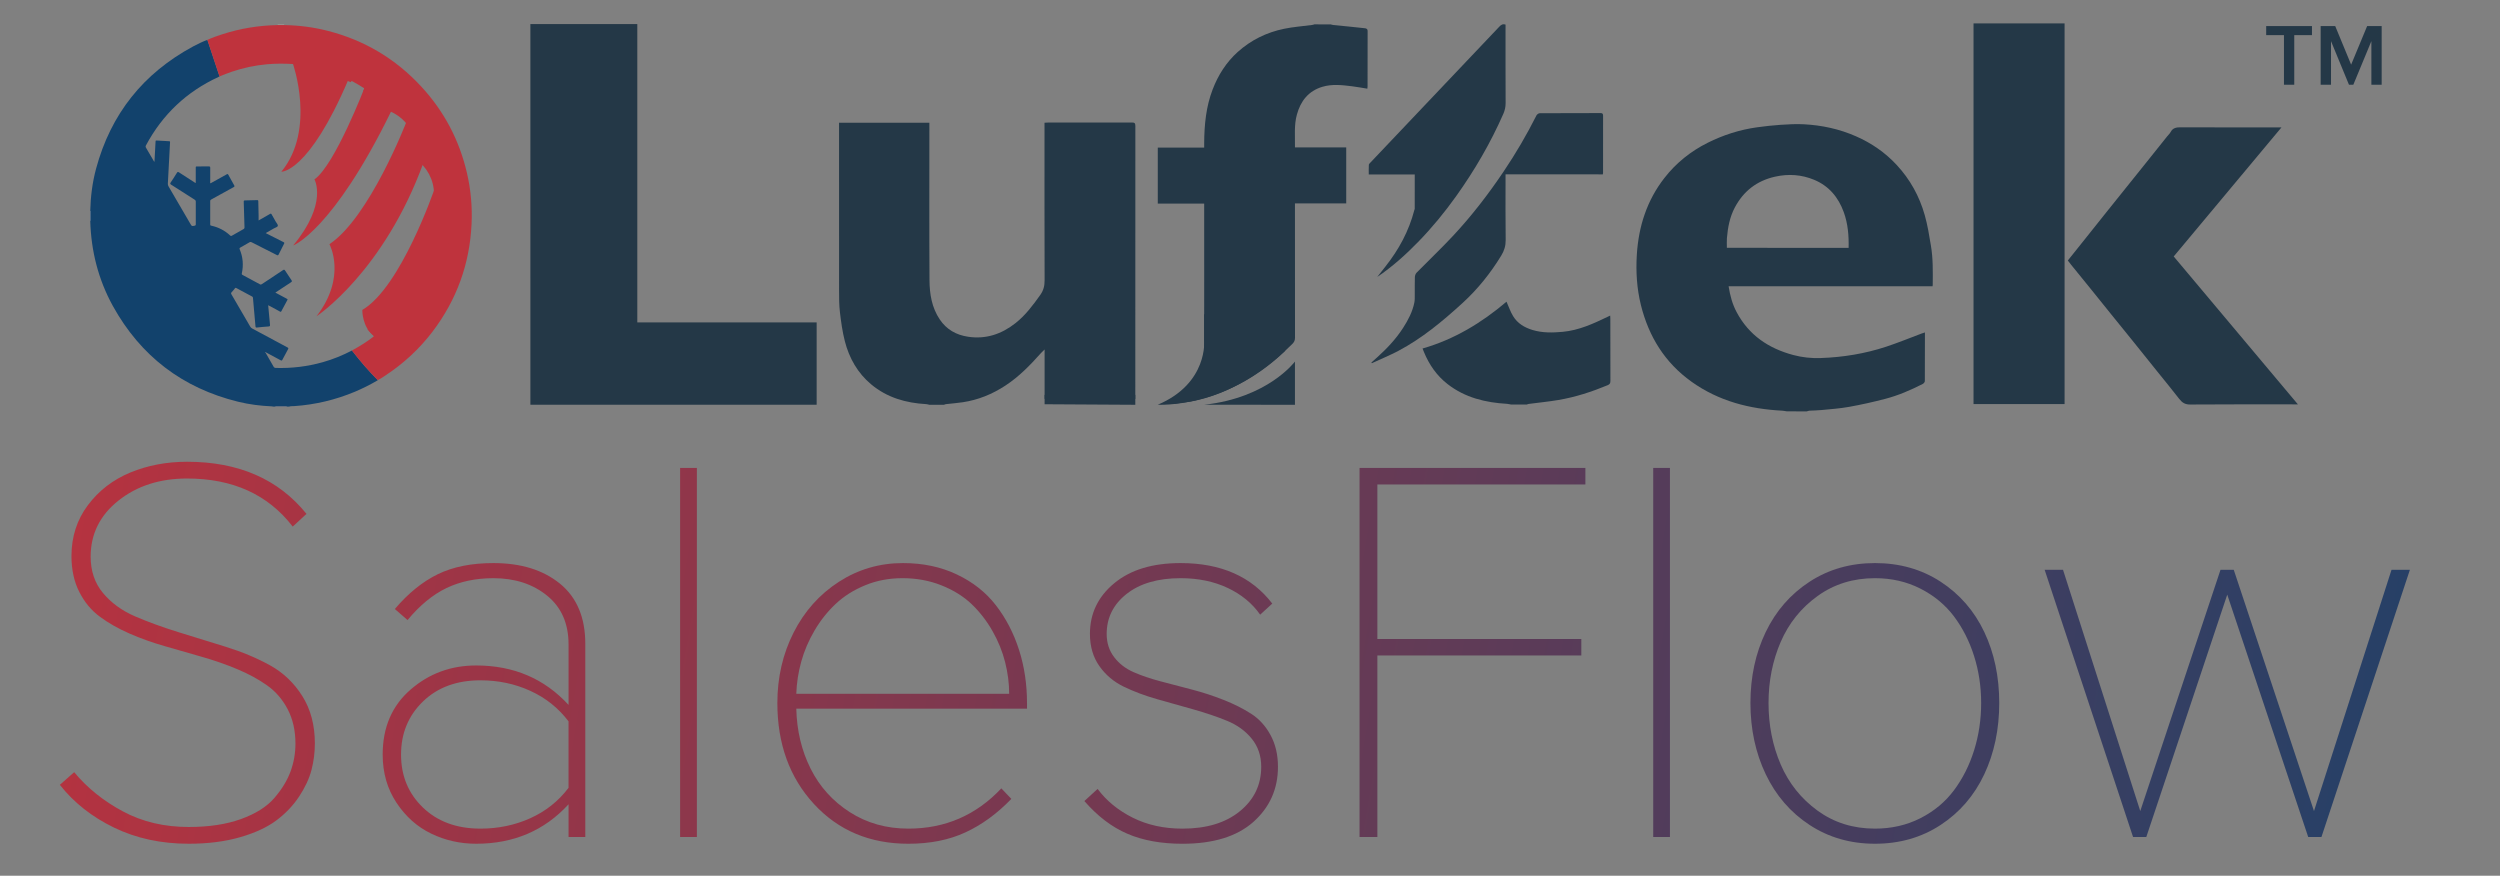<?xml version="1.0" encoding="utf-8"?>
<!-- Generator: Adobe Illustrator 16.0.0, SVG Export Plug-In . SVG Version: 6.00 Build 0)  -->
<!DOCTYPE svg PUBLIC "-//W3C//DTD SVG 1.1//EN" "http://www.w3.org/Graphics/SVG/1.1/DTD/svg11.dtd">
<svg version="1.1" id="Layer_1" xmlns="http://www.w3.org/2000/svg" xmlns:xlink="http://www.w3.org/1999/xlink" x="0px" y="0px"
	 width="211.25px" height="74px" viewBox="0 0 211.25 74" enable-background="new 0 0 211.25 74" xml:space="preserve">
<rect x="0" y="0" width="211.25" height="74" fill="#808080" stroke="none"/>
<g>
	<linearGradient id="SVGID_1_" gradientUnits="userSpaceOnUse" x1="-8.722" y1="50.895" x2="223.88" y2="91.133">
		<stop  offset="0" style="stop-color:#BF323D"/>
		<stop  offset="1" style="stop-color:#13426C"/>
	</linearGradient>
	<path fill="url(#SVGID_1_)" d="M5.058,66.319l1.21-1.07c1.096,1.323,2.466,2.427,4.109,3.31c1.644,0.883,3.5,1.322,5.571,1.322
		c1.704,0,3.176-0.224,4.416-0.671c1.24-0.448,2.176-1.039,2.809-1.769c0.631-0.727,1.088-1.474,1.37-2.233
		c0.281-0.758,0.422-1.552,0.422-2.371c0-1.094-0.217-2.059-0.651-2.894c-0.435-0.836-1.017-1.514-1.749-2.03
		c-0.73-0.517-1.568-0.972-2.513-1.367s-1.943-0.744-2.996-1.045c-1.053-0.303-2.098-0.604-3.136-0.901
		c-1.038-0.297-2.029-0.65-2.972-1.063c-0.944-0.409-1.78-0.886-2.511-1.426s-1.313-1.244-1.746-2.111
		c-0.436-0.867-0.652-1.873-0.652-3.013c0-1.629,0.46-3.061,1.382-4.293c0.92-1.23,2.114-2.153,3.583-2.763
		c1.468-0.607,3.071-0.913,4.806-0.913c4.353,0,7.716,1.469,10.089,4.405l-1.164,1.073c-2.084-2.706-5.061-4.062-8.926-4.062
		c-2.298,0-4.23,0.62-5.798,1.864c-1.567,1.241-2.351,2.823-2.351,4.74c0,1.213,0.347,2.236,1.044,3.073
		c0.696,0.834,1.596,1.491,2.701,1.968c1.104,0.476,2.325,0.92,3.661,1.335c1.336,0.414,2.683,0.829,4.042,1.25
		c1.357,0.422,2.594,0.94,3.711,1.556c1.117,0.618,2.027,1.485,2.73,2.604c0.705,1.12,1.057,2.456,1.057,4.003
		c0,0.761-0.096,1.507-0.285,2.237c-0.191,0.729-0.541,1.479-1.05,2.248c-0.511,0.768-1.153,1.442-1.929,2.019
		c-0.776,0.58-1.8,1.053-3.071,1.418c-1.271,0.364-2.712,0.547-4.325,0.547c-2.329,0-4.429-0.453-6.301-1.359
		C7.774,69.033,6.245,67.827,5.058,66.319z"/>
	<linearGradient id="SVGID_2_" gradientUnits="userSpaceOnUse" x1="-8.709" y1="50.822" x2="223.885" y2="91.059">
		<stop  offset="0" style="stop-color:#BF323D"/>
		<stop  offset="1" style="stop-color:#13426C"/>
	</linearGradient>
	<path fill="url(#SVGID_2_)" d="M32.336,63.763c0-2.296,0.784-4.127,2.352-5.488c1.567-1.363,3.417-2.043,5.547-2.043
		c3.166,0,5.768,1.111,7.807,3.331v-5.113c0-1.764-0.604-3.139-1.814-4.119c-1.21-0.982-2.721-1.474-4.532-1.474
		c-1.491,0-2.815,0.278-3.972,0.835c-1.156,0.554-2.252,1.458-3.287,2.703l-1.073-0.935c1.141-1.341,2.354-2.319,3.641-2.945
		c1.286-0.624,2.85-0.935,4.691-0.935c2.329,0,4.204,0.581,5.628,1.745c1.421,1.163,2.134,2.858,2.134,5.08v16.32h-1.416v-2.762
		c-2.04,2.224-4.641,3.333-7.807,3.333c-1.354,0-2.621-0.286-3.8-0.856c-1.181-0.57-2.158-1.44-2.934-2.613
		C32.725,66.655,32.336,65.302,32.336,63.763z M35.738,59.278c-1.233,1.194-1.849,2.69-1.849,4.484c0,1.798,0.615,3.287,1.849,4.474
		s2.854,1.783,4.862,1.783c1.506,0,2.912-0.294,4.21-0.879c1.302-0.588,2.379-1.442,3.231-2.568v-5.617
		c-0.852-1.126-1.93-1.985-3.231-2.579c-1.298-0.593-2.704-0.89-4.21-0.89C38.592,57.486,36.971,58.082,35.738,59.278z"/>
	<linearGradient id="SVGID_3_" gradientUnits="userSpaceOnUse" x1="-7.496" y1="43.773" x2="225.124" y2="84.014">
		<stop  offset="0" style="stop-color:#BF323D"/>
		<stop  offset="1" style="stop-color:#13426C"/>
	</linearGradient>
	<path fill="url(#SVGID_3_)" d="M57.469,70.726V39.543h1.417v31.183H57.469z"/>
	<linearGradient id="SVGID_4_" gradientUnits="userSpaceOnUse" x1="-7.672" y1="44.879" x2="224.904" y2="85.112">
		<stop  offset="0" style="stop-color:#BF323D"/>
		<stop  offset="1" style="stop-color:#13426C"/>
	</linearGradient>
	<path fill="url(#SVGID_4_)" d="M65.687,59.403c0-2.161,0.457-4.142,1.37-5.947c0.913-1.802,2.188-3.232,3.826-4.292
		c1.635-1.056,3.442-1.584,5.421-1.584c1.674,0,3.189,0.317,4.542,0.958c1.356,0.641,2.459,1.51,3.311,2.613
		c0.853,1.102,1.502,2.359,1.952,3.766c0.45,1.408,0.673,2.903,0.673,4.486v0.48H67.287c0.044,1.856,0.448,3.546,1.208,5.065
		c0.761,1.523,1.865,2.749,3.31,3.677c1.447,0.928,3.098,1.394,4.954,1.394c3.104,0,5.723-1.135,7.853-3.402l0.846,0.889
		c-1.204,1.25-2.496,2.192-3.883,2.831c-1.382,0.641-2.989,0.96-4.815,0.96c-3.257,0-5.916-1.118-7.978-3.355
		C66.718,65.704,65.687,62.858,65.687,59.403z M67.287,58.627h17.988c0-0.882-0.115-1.776-0.344-2.682
		c-0.229-0.906-0.586-1.784-1.073-2.636c-0.487-0.852-1.072-1.607-1.757-2.262c-0.685-0.653-1.534-1.183-2.545-1.584
		c-1.013-0.405-2.112-0.607-3.299-0.607c-1.126,0-2.173,0.197-3.138,0.594c-0.967,0.396-1.797,0.916-2.488,1.565
		c-0.692,0.646-1.291,1.396-1.792,2.246c-0.503,0.855-0.879,1.731-1.131,2.638C67.457,56.805,67.316,57.715,67.287,58.627z"/>
	<linearGradient id="SVGID_5_" gradientUnits="userSpaceOnUse" x1="-7.006" y1="40.965" x2="225.595" y2="81.203">
		<stop  offset="0" style="stop-color:#BF323D"/>
		<stop  offset="1" style="stop-color:#13426C"/>
	</linearGradient>
	<path fill="url(#SVGID_5_)" d="M91.629,67.688l1.119-1.025c0.746,1.004,1.734,1.814,2.969,2.432c1.23,0.615,2.631,0.925,4.2,0.925
		c2.036,0,3.652-0.491,4.854-1.473c1.201-0.98,1.802-2.232,1.802-3.755c0-0.927-0.269-1.72-0.802-2.373
		c-0.53-0.655-1.223-1.156-2.075-1.506c-0.853-0.35-1.793-0.668-2.821-0.96c-1.026-0.289-2.053-0.578-3.081-0.867
		c-1.028-0.292-1.966-0.642-2.819-1.053c-0.852-0.41-1.544-0.991-2.077-1.746c-0.532-0.753-0.799-1.662-0.799-2.726
		c0-1.723,0.687-3.148,2.058-4.281c1.372-1.135,3.238-1.7,5.602-1.7c3.419,0,5.999,1.141,7.747,3.423l-1.023,0.937
		c-0.67-0.961-1.588-1.712-2.747-2.261c-1.164-0.547-2.488-0.822-3.977-0.822c-1.914,0-3.434,0.444-4.559,1.328
		c-1.124,0.886-1.686,2.014-1.686,3.387c0,0.747,0.208,1.396,0.622,1.944c0.415,0.55,0.959,0.973,1.629,1.271
		c0.673,0.298,1.446,0.561,2.322,0.791c0.876,0.231,1.762,0.463,2.663,0.698c0.897,0.234,1.782,0.525,2.648,0.867
		c0.869,0.342,1.639,0.731,2.316,1.164c0.679,0.435,1.228,1.034,1.643,1.803c0.42,0.769,0.63,1.662,0.63,2.682
		c0,1.872-0.693,3.424-2.074,4.657c-1.383,1.231-3.381,1.849-5.995,1.849c-1.795,0-3.348-0.281-4.657-0.846
		C93.951,69.89,92.742,68.968,91.629,67.688z"/>
	<linearGradient id="SVGID_6_" gradientUnits="userSpaceOnUse" x1="-5.561" y1="32.648" x2="227.028" y2="72.884">
		<stop  offset="0" style="stop-color:#BF323D"/>
		<stop  offset="1" style="stop-color:#13426C"/>
	</linearGradient>
	<path fill="url(#SVGID_6_)" d="M114.881,70.726V39.543h19.084v1.394h-17.577v13.057h17.234v1.393h-17.234v15.34H114.881z"/>
	<linearGradient id="SVGID_7_" gradientUnits="userSpaceOnUse" x1="-5.087" y1="29.966" x2="227.489" y2="70.199">
		<stop  offset="0" style="stop-color:#BF323D"/>
		<stop  offset="1" style="stop-color:#13426C"/>
	</linearGradient>
	<path fill="url(#SVGID_7_)" d="M139.696,70.726V39.543h1.414v31.183H139.696z"/>
	<linearGradient id="SVGID_8_" gradientUnits="userSpaceOnUse" x1="-5.312" y1="31.11" x2="227.303" y2="71.35">
		<stop  offset="0" style="stop-color:#BF323D"/>
		<stop  offset="1" style="stop-color:#13426C"/>
	</linearGradient>
	<path fill="url(#SVGID_8_)" d="M149.202,65.418c-0.86-1.802-1.29-3.809-1.29-6.015s0.43-4.204,1.29-5.992
		c0.859-1.788,2.097-3.206,3.71-4.257c1.612-1.049,3.454-1.574,5.524-1.574c2.084,0,3.933,0.525,5.546,1.574
		c1.611,1.051,2.842,2.464,3.688,4.247c0.844,1.778,1.266,3.781,1.266,6.002c0,2.222-0.422,4.231-1.266,6.027
		c-0.846,1.796-2.076,3.223-3.688,4.279c-1.613,1.058-3.462,1.587-5.546,1.587c-2.07,0-3.912-0.529-5.524-1.587
		C151.299,68.653,150.062,67.222,149.202,65.418z M149.441,59.403c0,1.872,0.344,3.604,1.027,5.192
		c0.687,1.592,1.725,2.892,3.116,3.905c1.393,1.011,3.009,1.519,4.852,1.519c1.399,0,2.678-0.294,3.834-0.879
		c1.156-0.588,2.104-1.374,2.842-2.364c0.738-0.987,1.305-2.113,1.701-3.38c0.395-1.261,0.595-2.593,0.595-3.993
		c0-1.385-0.2-2.705-0.595-3.959c-0.396-1.257-0.963-2.374-1.701-3.358c-0.738-0.979-1.686-1.764-2.842-2.35
		c-1.156-0.587-2.435-0.88-3.834-0.88c-1.843,0-3.459,0.504-4.852,1.508c-1.392,1.005-2.43,2.298-3.116,3.88
		C149.785,55.828,149.441,57.548,149.441,59.403z"/>
	<linearGradient id="SVGID_9_" gradientUnits="userSpaceOnUse" x1="-4.331" y1="25.485" x2="228.274" y2="65.724">
		<stop  offset="0" style="stop-color:#BF323D"/>
		<stop  offset="1" style="stop-color:#13426C"/>
	</linearGradient>
	<path fill="url(#SVGID_9_)" d="M172.772,48.149h1.553l6.527,20.386l6.78-20.386h1.12l6.779,20.386l6.552-20.386h1.552
		l-7.473,22.576h-1.12l-6.84-20.478l-6.84,20.478h-1.12L172.772,48.149z"/>
</g>
<g>
	<g>
		<g>
			<path fill-rule="evenodd" clip-rule="evenodd" fill="#243847" d="M78.535,34.205c-0.088-0.017-0.175-0.051-0.264-0.055
				c-1.712-0.095-3.311-0.546-4.658-1.673c-1.14-0.952-1.857-2.212-2.226-3.654c-0.206-0.801-0.317-1.631-0.415-2.454
				c-0.072-0.611-0.07-1.23-0.071-1.847c-0.004-4.604-0.002-9.205-0.002-13.808c0-0.111,0-0.221,0-0.345c2.553,0,5.073,0,7.633,0
				c0,0.103,0,0.204,0,0.303c0,4.333-0.017,8.665,0.01,12.998c0.007,1.166,0.193,2.318,0.864,3.319
				c0.577,0.858,1.394,1.317,2.397,1.466c1.502,0.225,2.821-0.217,4.002-1.147c0.843-0.661,1.48-1.517,2.101-2.389
				c0.271-0.384,0.368-0.772,0.363-1.249c-0.015-4.32-0.008-8.646-0.008-12.97c0-0.103,0-0.206,0-0.328
				c0.105-0.007,0.189-0.015,0.271-0.015c2.372-0.001,4.743,0.002,7.112-0.005c0.22,0,0.294,0.05,0.294,0.287
				c-0.006,7.611-0.005,15.218-0.005,22.831c0,0.078,0,0.152,0,0.243c-2.557,0-5.097,0-7.664,0c0-1.37,0-2.752,0-4.182
				c-0.129,0.129-0.223,0.216-0.306,0.303c-0.912,1.023-1.86,1.999-3.011,2.751c-1.103,0.724-2.297,1.211-3.596,1.405
				c-0.474,0.074-0.953,0.106-1.431,0.161c-0.055,0.009-0.107,0.038-0.163,0.055C79.353,34.205,78.943,34.205,78.535,34.205z"/>
			<polygon fill-rule="evenodd" clip-rule="evenodd" fill="#243847" points="88.269,34.159 88.269,33.365 95.933,33.365 
				95.933,34.205 			"/>
			<path fill-rule="evenodd" clip-rule="evenodd" fill="#243847" d="M44.817,2.034c3,0,6.004,0,9.035,0c0,8.403,0,16.789,0,25.207
				c5.068,0,10.102,0,15.155,0c0,2.321,0,4.623,0,6.958c-0.105,0-0.211,0-0.317,0c-7.855,0-15.712,0-23.567,0
				c-0.102,0-0.204,0-0.305,0C44.817,23.481,44.817,12.757,44.817,2.034z"/>
			<path fill-rule="evenodd" clip-rule="evenodd" fill="#243847" d="M150.99,34.76c-0.133-0.021-0.264-0.05-0.397-0.057
				c-2.762-0.145-5.368-0.807-7.671-2.456c-2.236-1.603-3.603-3.797-4.269-6.483c-0.342-1.392-0.429-2.81-0.342-4.224
				c0.145-2.396,0.85-4.604,2.334-6.503c0.99-1.271,2.219-2.253,3.648-2.969c1.331-0.665,2.729-1.111,4.196-1.313
				c0.65-0.089,1.305-0.163,1.961-0.207c0.653-0.042,1.313-0.083,1.965-0.047c1.528,0.079,3.009,0.397,4.423,1.02
				c1.3,0.571,2.45,1.36,3.424,2.409c1.135,1.219,1.927,2.646,2.38,4.253c0.235,0.834,0.377,1.7,0.519,2.562
				c0.187,1.098,0.165,2.209,0.155,3.32c0,0.034-0.007,0.07-0.014,0.125c-5.746,0-11.48,0-17.235,0
				c0.125,0.781,0.316,1.505,0.672,2.173c1.044,1.976,2.725,3.084,4.798,3.637c0.754,0.202,1.531,0.284,2.308,0.255
				c1.885-0.065,3.737-0.366,5.531-0.957c1.014-0.335,2.003-0.741,3.002-1.116c0.087-0.032,0.174-0.058,0.279-0.091
				c0,1.385,0,2.752-0.008,4.12c-0.003,0.078-0.1,0.194-0.181,0.235c-1.016,0.517-2.063,0.97-3.161,1.256
				c-1.014,0.265-2.037,0.495-3.066,0.679c-0.771,0.14-1.552,0.19-2.331,0.268c-0.338,0.033-0.678,0.036-1.019,0.055
				c-0.073,0.007-0.142,0.036-0.214,0.057C152.115,34.76,151.554,34.76,150.99,34.76z M156.208,20.942
				c0.025-1.046-0.062-2.045-0.406-3.003c-0.456-1.268-1.258-2.221-2.495-2.741c-1.073-0.449-2.185-0.523-3.319-0.268
				c-1.526,0.343-2.659,1.209-3.4,2.61c-0.424,0.807-0.587,1.679-0.663,2.576c-0.021,0.271-0.004,0.545-0.004,0.826
				C149.366,20.942,152.773,20.942,156.208,20.942z"/>
			<path fill-rule="evenodd" clip-rule="evenodd" fill="#243847" d="M112.446,2.061c0.069,0.018,0.142,0.045,0.212,0.052
				c0.879,0.089,1.762,0.17,2.641,0.269c0.131,0.013,0.269,0.041,0.265,0.256c-0.007,1.563-0.003,3.125-0.005,4.687
				c0,0.05-0.009,0.098-0.019,0.168c-0.449-0.071-0.883-0.153-1.321-0.207c-0.83-0.102-1.665-0.196-2.484,0.05
				c-1.177,0.354-1.838,1.206-2.15,2.355c-0.248,0.903-0.143,1.827-0.161,2.765c1.452,0,2.882,0,4.332,0c0,1.583,0,3.147,0,4.733
				c-1.432,0-2.86,0-4.332,0c0,0.118,0,0.216,0,0.315c0,3.674,0,7.346,0.004,11.021c0,0.212-0.047,0.354-0.21,0.521
				c-0.834,0.838-1.726,1.595-2.69,2.271c-1.682,1.19-3.499,2.092-5.514,2.537c-0.584,0.133-1.189,0.178-1.819,0.269
				c0.36-0.252,0.706-0.442,0.994-0.698c0.767-0.682,1.173-1.582,1.403-2.566c0.101-0.433,0.153-0.888,0.157-1.334
				c0.01-4,0.004-8,0.004-11.997c0-0.102,0-0.201,0-0.322c-1.317,0-2.608,0-3.92,0c0-1.584,0-3.15,0-4.734c1.297,0,2.591,0,3.92,0
				c0-0.144,0-0.269,0-0.393c0.013-1.545,0.156-3.067,0.717-4.523c0.468-1.22,1.151-2.293,2.119-3.166
				c1.124-1.009,2.443-1.653,3.913-1.957c0.781-0.161,1.581-0.217,2.371-0.323c0.067-0.008,0.129-0.033,0.194-0.051
				C111.523,2.061,111.984,2.061,112.446,2.061z"/>
			<path fill-rule="evenodd" clip-rule="evenodd" fill="#243847" d="M166.763,34.146c2.581,0,5.139,0,7.694,0
				c0-10.739,0-21.456,0-32.17c-2.578,0-5.13,0-7.694,0C166.763,12.702,166.763,23.415,166.763,34.146z"/>
			<path fill-rule="evenodd" clip-rule="evenodd" fill="#243847" d="M183.679,21.671c3.027-3.629,6.039-7.237,9.106-10.907
				c-0.169,0-0.269,0-0.366,0c-2.712,0-5.427,0.006-8.139-0.007c-0.375-0.002-0.678,0.04-0.871,0.413
				c-0.065,0.128-0.184,0.228-0.274,0.341c-0.581,0.724-1.159,1.451-1.738,2.175c-0.576,0.719-1.15,1.437-1.727,2.152
				c-0.569,0.71-1.141,1.419-1.708,2.129c-0.587,0.734-1.169,1.469-1.753,2.199c-0.492,0.616-0.983,1.232-1.477,1.847
				c0.098,0.125,0.187,0.243,0.275,0.355c0.525,0.648,1.053,1.294,1.577,1.942c0.608,0.756,1.214,1.512,1.827,2.268
				c0.604,0.749,1.212,1.497,1.817,2.244c0.686,0.852,1.365,1.704,2.05,2.554c0.624,0.777,1.26,1.546,1.871,2.335
				c0.248,0.318,0.498,0.477,0.928,0.471c2.909-0.023,5.818-0.013,8.726-0.013c0.098,0,0.197,0,0.37,0
				C190.653,29.973,187.177,25.836,183.679,21.671z"/>
			<path fill-rule="evenodd" clip-rule="evenodd" fill="#243847" d="M116.378,23.402c1.274-0.863,2.408-1.88,3.479-2.983
				c1.156-1.189,2.215-2.479,3.189-3.843c1.552-2.175,2.9-4.482,3.987-6.958c0.124-0.287,0.192-0.576,0.192-0.901
				c-0.011-2.115-0.007-4.229-0.007-6.345c0-0.104,0-0.208,0-0.293c-0.245-0.079-0.381,0.024-0.525,0.174
				c-3.637,3.838-7.276,7.671-10.916,11.508c-0.047,0.048-0.108,0.11-0.11,0.169c-0.016,0.265-0.007,0.533-0.007,0.815
				c1.313,0,2.59,0,3.886,0c0,0.982,0,1.943-0.002,2.905c0,0.033-0.025,0.065-0.032,0.099c-0.461,1.781-1.313,3.342-2.425,4.75
				C116.849,22.799,116.613,23.102,116.378,23.402z"/>
			<path fill-rule="evenodd" clip-rule="evenodd" fill="#243847" d="M135.438,14.734c0.011-0.071,0.02-0.098,0.02-0.123
				c0-1.611-0.002-3.224,0.002-4.834c0.002-0.188-0.074-0.222-0.23-0.222c-1.703,0.005-3.411,0-5.118,0.012
				c-0.095,0-0.235,0.096-0.283,0.188c-0.822,1.636-1.743,3.208-2.76,4.718c-1.296,1.932-2.71,3.765-4.283,5.452
				c-0.995,1.067-2.058,2.071-3.08,3.113c-0.085,0.088-0.146,0.243-0.15,0.372c-0.018,0.495-0.003,0.987-0.009,1.482
				c-0.002,0.223,0.009,0.455-0.034,0.671c-0.158,0.788-0.525,1.479-0.946,2.135c-0.616,0.959-1.389,1.772-2.222,2.521
				c-0.152,0.14-0.305,0.271-0.461,0.409c0.013,0.021,0.025,0.04,0.036,0.063c0.745-0.343,1.505-0.658,2.231-1.037
				c2.014-1.063,3.767-2.525,5.454-4.067c1.267-1.16,2.349-2.509,3.259-4.004c0.245-0.406,0.371-0.811,0.366-1.302
				c-0.025-1.743-0.011-3.49-0.011-5.236c0-0.096,0-0.192,0-0.312C129.974,14.734,132.699,14.734,135.438,14.734z"/>
			<path fill-rule="evenodd" clip-rule="evenodd" fill="#243847" d="M127.683,34.183c-0.112-0.02-0.225-0.049-0.337-0.058
				c-1.813-0.107-3.535-0.511-5.03-1.673c-0.908-0.707-1.55-1.628-1.997-2.716c-0.033-0.081-0.065-0.164-0.114-0.288
				c2.653-0.757,4.988-2.162,7.094-3.955c0.186,0.414,0.33,0.847,0.555,1.215c0.381,0.629,0.968,0.968,1.641,1.175
				c0.847,0.255,1.702,0.235,2.564,0.155c1.359-0.127,2.581-0.688,3.8-1.275c0.062-0.029,0.123-0.055,0.202-0.097
				c0.004,0.104,0.012,0.184,0.012,0.262c0.001,1.756-0.002,3.509,0.007,5.264c0,0.195-0.058,0.28-0.221,0.352
				c-1.353,0.562-2.739,1.013-4.177,1.256c-0.83,0.142-1.667,0.219-2.503,0.331c-0.056,0.004-0.11,0.033-0.165,0.053
				C128.568,34.183,128.125,34.183,127.683,34.183z"/>
			<path fill="none" d="M101.754,24.027"/>
			<path fill="#243847" d="M101.751,26.534l0.003,2.183c0,0,0.368,3.67-3.923,5.482c0,0,5.679,0.355,10.734-4.524L101.751,26.534z"
				/>
			<line fill-rule="evenodd" clip-rule="evenodd" fill="#243847" x1="101.754" y1="34.199" x2="109.423" y2="34.205"/>
			<path fill-rule="evenodd" clip-rule="evenodd" fill="#243847" d="M109.423,34.205v-3.654c0,0-2.272,3.07-7.668,3.648"/>
		</g>
		<g>
			<path fill-rule="evenodd" clip-rule="evenodd" fill="#12426C" d="M24.416,34.36c-0.056,0-0.11,0-0.167,0
				c-0.016-0.032-0.045-0.028-0.073-0.028c-0.284,0-0.568,0-0.852,0c-0.027,0-0.057-0.004-0.074,0.028c-0.071,0-0.142,0-0.213,0
				c-0.015-0.036-0.046-0.023-0.072-0.023c-0.959-0.042-1.91-0.161-2.842-0.39c-4.703-1.156-8.243-3.855-10.588-8.095
				c-1.23-2.235-1.839-4.644-1.909-7.194c0-0.277,0-0.558,0-0.833c0.029-1.209,0.177-2.4,0.49-3.564
				c1.246-4.631,3.992-8.068,8.203-10.337c0.39-0.209,0.788-0.402,1.203-0.556c0.341,1.032,0.685,2.061,1.027,3.09
				c-0.027,0.015-0.054,0.03-0.083,0.044c-2.69,1.237-4.732,3.165-6.132,5.78c-0.039,0.075-0.041,0.129,0.003,0.204
				c0.222,0.372,0.438,0.745,0.655,1.119c0.013,0.021,0.019,0.055,0.06,0.062c0.032-0.572,0.062-1.138,0.091-1.705
				c0.003-0.061,0.008-0.094,0.085-0.089c0.351,0.023,0.703,0.043,1.056,0.059c0.074,0.005,0.088,0.026,0.083,0.1
				c-0.063,1.161-0.123,2.322-0.184,3.486c-0.004,0.085,0.014,0.159,0.058,0.234c0.616,1.056,1.233,2.113,1.85,3.171
				c0.118,0.201,0.118,0.194,0.338,0.152c0.089-0.016,0.115-0.049,0.114-0.136c-0.004-0.633-0.004-1.265,0-1.894
				c0.001-0.086-0.03-0.129-0.098-0.173c-0.66-0.419-1.317-0.847-1.98-1.265c-0.101-0.063-0.1-0.105-0.038-0.196
				c0.179-0.261,0.349-0.529,0.515-0.799c0.054-0.088,0.091-0.107,0.186-0.045c0.428,0.284,0.863,0.562,1.297,0.837
				c0.033,0.021,0.063,0.065,0.115,0.049c0-0.43,0.002-0.859,0-1.289c-0.001-0.08,0.021-0.1,0.099-0.1
				c0.337,0.006,0.675,0.006,1.01-0.001c0.1,0,0.116,0.036,0.115,0.123c-0.003,0.4-0.002,0.801-0.001,1.204
				c0,0.031-0.018,0.069,0.02,0.098c0.015-0.007,0.028-0.011,0.042-0.018c0.443-0.247,0.887-0.489,1.329-0.738
				c0.073-0.042,0.103-0.031,0.142,0.042c0.159,0.297,0.321,0.594,0.491,0.884c0.052,0.087,0.024,0.114-0.05,0.158
				c-0.629,0.343-1.254,0.69-1.881,1.037c-0.06,0.032-0.095,0.062-0.094,0.142c0.002,0.655,0.001,1.312,0,1.964
				c0,0.067,0.013,0.097,0.085,0.109c0.604,0.132,1.139,0.402,1.593,0.826c0.057,0.053,0.096,0.059,0.161,0.017
				c0.321-0.187,0.645-0.37,0.97-0.549c0.071-0.042,0.09-0.084,0.088-0.16c-0.023-0.718-0.042-1.436-0.065-2.155
				c-0.003-0.081,0.013-0.108,0.101-0.112c0.34-0.003,0.681-0.011,1.02-0.025c0.083-0.003,0.109,0.017,0.11,0.1
				c0.005,0.397,0.018,0.794,0.026,1.193c0.003,0.132,0,0.267,0,0.424c0.064-0.038,0.099-0.055,0.132-0.074
				c0.275-0.158,0.553-0.31,0.825-0.472c0.081-0.049,0.109-0.032,0.149,0.042c0.11,0.207,0.23,0.406,0.345,0.61
				c0.066,0.116,0.198,0.251,0.175,0.349c-0.026,0.11-0.216,0.15-0.333,0.218c-0.227,0.132-0.454,0.263-0.691,0.396
				c0.047,0.025,0.079,0.042,0.11,0.058c0.466,0.239,0.93,0.474,1.397,0.707c0.07,0.038,0.081,0.062,0.044,0.133
				c-0.157,0.301-0.312,0.604-0.46,0.913c-0.04,0.078-0.071,0.082-0.148,0.046c-0.708-0.364-1.418-0.72-2.128-1.079
				c-0.066-0.034-0.117-0.041-0.184,0c-0.256,0.148-0.513,0.301-0.773,0.442c-0.074,0.042-0.089,0.074-0.056,0.154
				c0.274,0.65,0.33,1.325,0.181,2.018c-0.017,0.076-0.007,0.108,0.062,0.146c0.489,0.259,0.979,0.523,1.463,0.788
				c0.066,0.038,0.11,0.025,0.168-0.013c0.59-0.392,1.185-0.779,1.772-1.176c0.104-0.071,0.142-0.051,0.201,0.047
				c0.167,0.263,0.34,0.522,0.52,0.783c0.063,0.087,0.063,0.132-0.038,0.194c-0.44,0.28-0.872,0.57-1.317,0.868
				c0.33,0.177,0.65,0.352,0.971,0.52c0.047,0.029,0.083,0.042,0.044,0.112c-0.174,0.313-0.34,0.627-0.508,0.941
				c-0.028,0.054-0.052,0.066-0.109,0.034c-0.109-0.063-0.222-0.12-0.333-0.184c-0.218-0.114-0.436-0.229-0.671-0.358
				c0.052,0.562,0.095,1.104,0.153,1.644c0.013,0.116-0.018,0.149-0.13,0.154c-0.323,0.02-0.647,0.053-0.971,0.087
				c-0.099,0.011-0.119-0.018-0.126-0.108c-0.069-0.802-0.144-1.603-0.213-2.405c-0.003-0.053-0.021-0.078-0.065-0.104
				c-0.452-0.239-0.9-0.479-1.347-0.722c-0.05-0.028-0.073-0.021-0.104,0.021c-0.089,0.11-0.178,0.227-0.277,0.326
				c-0.063,0.067-0.073,0.106-0.023,0.19c0.534,0.908,1.064,1.817,1.59,2.731c0.041,0.065,0.092,0.116,0.16,0.152
				c0.992,0.532,1.985,1.065,2.979,1.599c0.078,0.041,0.1,0.076,0.051,0.157c-0.163,0.29-0.319,0.584-0.473,0.881
				c-0.041,0.074-0.073,0.098-0.158,0.046c-0.415-0.229-0.835-0.452-1.254-0.675c-0.012-0.004-0.024-0.017-0.032,0.004
				c-0.003,0.005,0.008,0.013,0.013,0.021c0.228,0.397,0.458,0.789,0.679,1.186c0.048,0.083,0.104,0.112,0.197,0.116
				c1.346,0.038,2.668-0.12,3.965-0.487c0.857-0.239,1.679-0.579,2.47-0.988c0.014,0.021,0.026,0.042,0.041,0.058
				c0.666,0.855,1.372,1.683,2.141,2.447c-0.021,0.013-0.043,0.032-0.067,0.045c-0.603,0.352-1.224,0.662-1.867,0.934
				c-1.642,0.686-3.35,1.095-5.124,1.215C24.718,34.328,24.563,34.308,24.416,34.36z"/>
			<path fill-rule="evenodd" clip-rule="evenodd" fill="#606C8C" d="M23.25,34.36c0.017-0.032,0.047-0.028,0.074-0.028
				c0.284,0,0.568,0,0.852,0c0.028,0,0.058-0.004,0.073,0.028C23.916,34.36,23.583,34.36,23.25,34.36z"/>
			<path fill-rule="evenodd" clip-rule="evenodd" fill="#ADB1C1" d="M7.626,18.658c-0.006,0-0.015,0-0.021,0
				c0-0.278,0-0.558,0-0.833c0.006-0.004,0.014-0.004,0.021,0C7.626,18.101,7.626,18.381,7.626,18.658z"/>
			<path fill-rule="evenodd" clip-rule="evenodd" fill="#EDD0C6" d="M23.465,2.118c0-0.006,0-0.014,0-0.02c0.183,0,0.364,0,0.546,0
				c0,0.005,0.001,0.013,0.001,0.02C23.83,2.118,23.647,2.118,23.465,2.118z"/>
			<path fill-rule="evenodd" clip-rule="evenodd" fill="#BF333D" d="M39.452,14.593c-0.647-2.766-1.93-5.197-3.855-7.279
				c-2.173-2.352-4.818-3.923-7.92-4.713c-1.2-0.307-2.424-0.461-3.664-0.482h-0.548c-1.592,0.029-3.143,0.281-4.657,0.768
				c-0.437,0.142-0.871,0.289-1.287,0.482c0.341,1.032,0.685,2.061,1.027,3.09c0.34-0.136,0.68-0.278,1.027-0.395
				c0.975-0.33,1.975-0.544,2.999-0.635c0.726-0.064,1.447-0.063,2.173-0.018c0.034,0.003,0.07,0.013,0.106,0.011
				c0.078-0.001,0.103,0.033,0.118,0.11c0.006,0.035,0.011,0.068,0.018,0.101c0.255-0.058,0.519-0.091,0.789-0.091
				c0.995,0,1.903,0.421,2.56,1.089c0.459,0.022,0.9,0.132,1.302,0.316c0.008-0.016,0.019-0.033,0.027-0.051
				c0.027-0.051,0.047-0.058,0.098-0.03c0.328,0.177,0.648,0.366,0.962,0.564c0.06,0.04,0.054,0.07,0.027,0.124
				c-0.019,0.041-0.039,0.081-0.059,0.122c0.333,0.328,0.604,0.718,0.79,1.15c0.136,0.096,0.263,0.202,0.383,0.315
				c1.839,0.151,3.324,1.726,3.324,3.598c0,0.237-0.023,0.471-0.07,0.697c0.931,0.657,1.551,1.737,1.551,2.944
				c0,0.713-0.217,1.378-0.582,1.939c-0.18,0.664-0.542,1.257-1.034,1.715c0.014,0.127,0.021,0.254,0.021,0.386
				c0,0.705-0.213,1.367-0.575,1.929c0.003,0.036,0.006,0.08,0.006,0.12c0,1.385-0.814,2.608-1.981,3.21
				c-0.211,0.881-0.745,1.646-1.474,2.149c0.152,0.169,0.308,0.335,0.473,0.491c0.072,0.067,0.08,0.096-0.007,0.161
				c-0.545,0.413-1.117,0.777-1.719,1.101c-0.02,0.007-0.039,0.023-0.059,0.036c0.014,0.021,0.026,0.042,0.041,0.058
				c0.666,0.855,1.372,1.683,2.141,2.447c0.235-0.116,0.447-0.265,0.666-0.409c1.523-1.005,2.846-2.229,3.952-3.678
				c2.045-2.69,3.15-5.728,3.306-9.108C39.917,17.464,39.784,16.02,39.452,14.593z"/>
			<path fill-rule="evenodd" clip-rule="evenodd" fill="#FEFEFE" d="M22.435,29.791c-0.004-0.009-0.016-0.017-0.013-0.021
				c0.007-0.021,0.02-0.008,0.032-0.004C22.448,29.774,22.441,29.782,22.435,29.791z"/>
			<g>
				<path fill="#BF333D" d="M24.744,5.362c0,0,1.976,5.574-0.971,9.148c0,0,2.292,0.125,5.667-7.785L29.25,4.659l-4.627-1.063"/>
				<path fill="#BF333D" d="M30.843,7.314c0,0-2.554,6.657-4.274,7.843c0,0,1.164,2.021-1.796,5.586c0,0,3.339-1.234,8.271-11.316
					l-0.683-3.025L30.843,7.314z"/>
				<path fill="#BF333D" d="M34.323,10.344c0,0-3.102,8.034-6.486,10.29c0,0,1.501,2.732-1.091,6.091c0,0,5.684-3.743,9.058-13.029
					l-0.735-3.773L34.323,10.344z"/>
				<path fill="#BF333D" d="M36.724,15.943c0,0-2.847,8.347-6.109,10.244c0,0-0.038,1.479,1.024,2.235l6.45-8.003l-0.417-4.743
					L36.724,15.943z"/>
			</g>
		</g>
	</g>
	<g>
		<path fill="#243847" d="M191.493,2.967V2.2h3.869v0.767h-1.497v4.191h-0.87V2.967H191.493z"/>
		<path fill="#243847" d="M196.095,7.158V2.2h1.229l1.347,3.263l1.354-3.263h1.226v4.958h-0.87V3.477l-1.524,3.681h-0.37
			l-1.517-3.681v3.681H196.095z"/>
	</g>
</g>
</svg>
